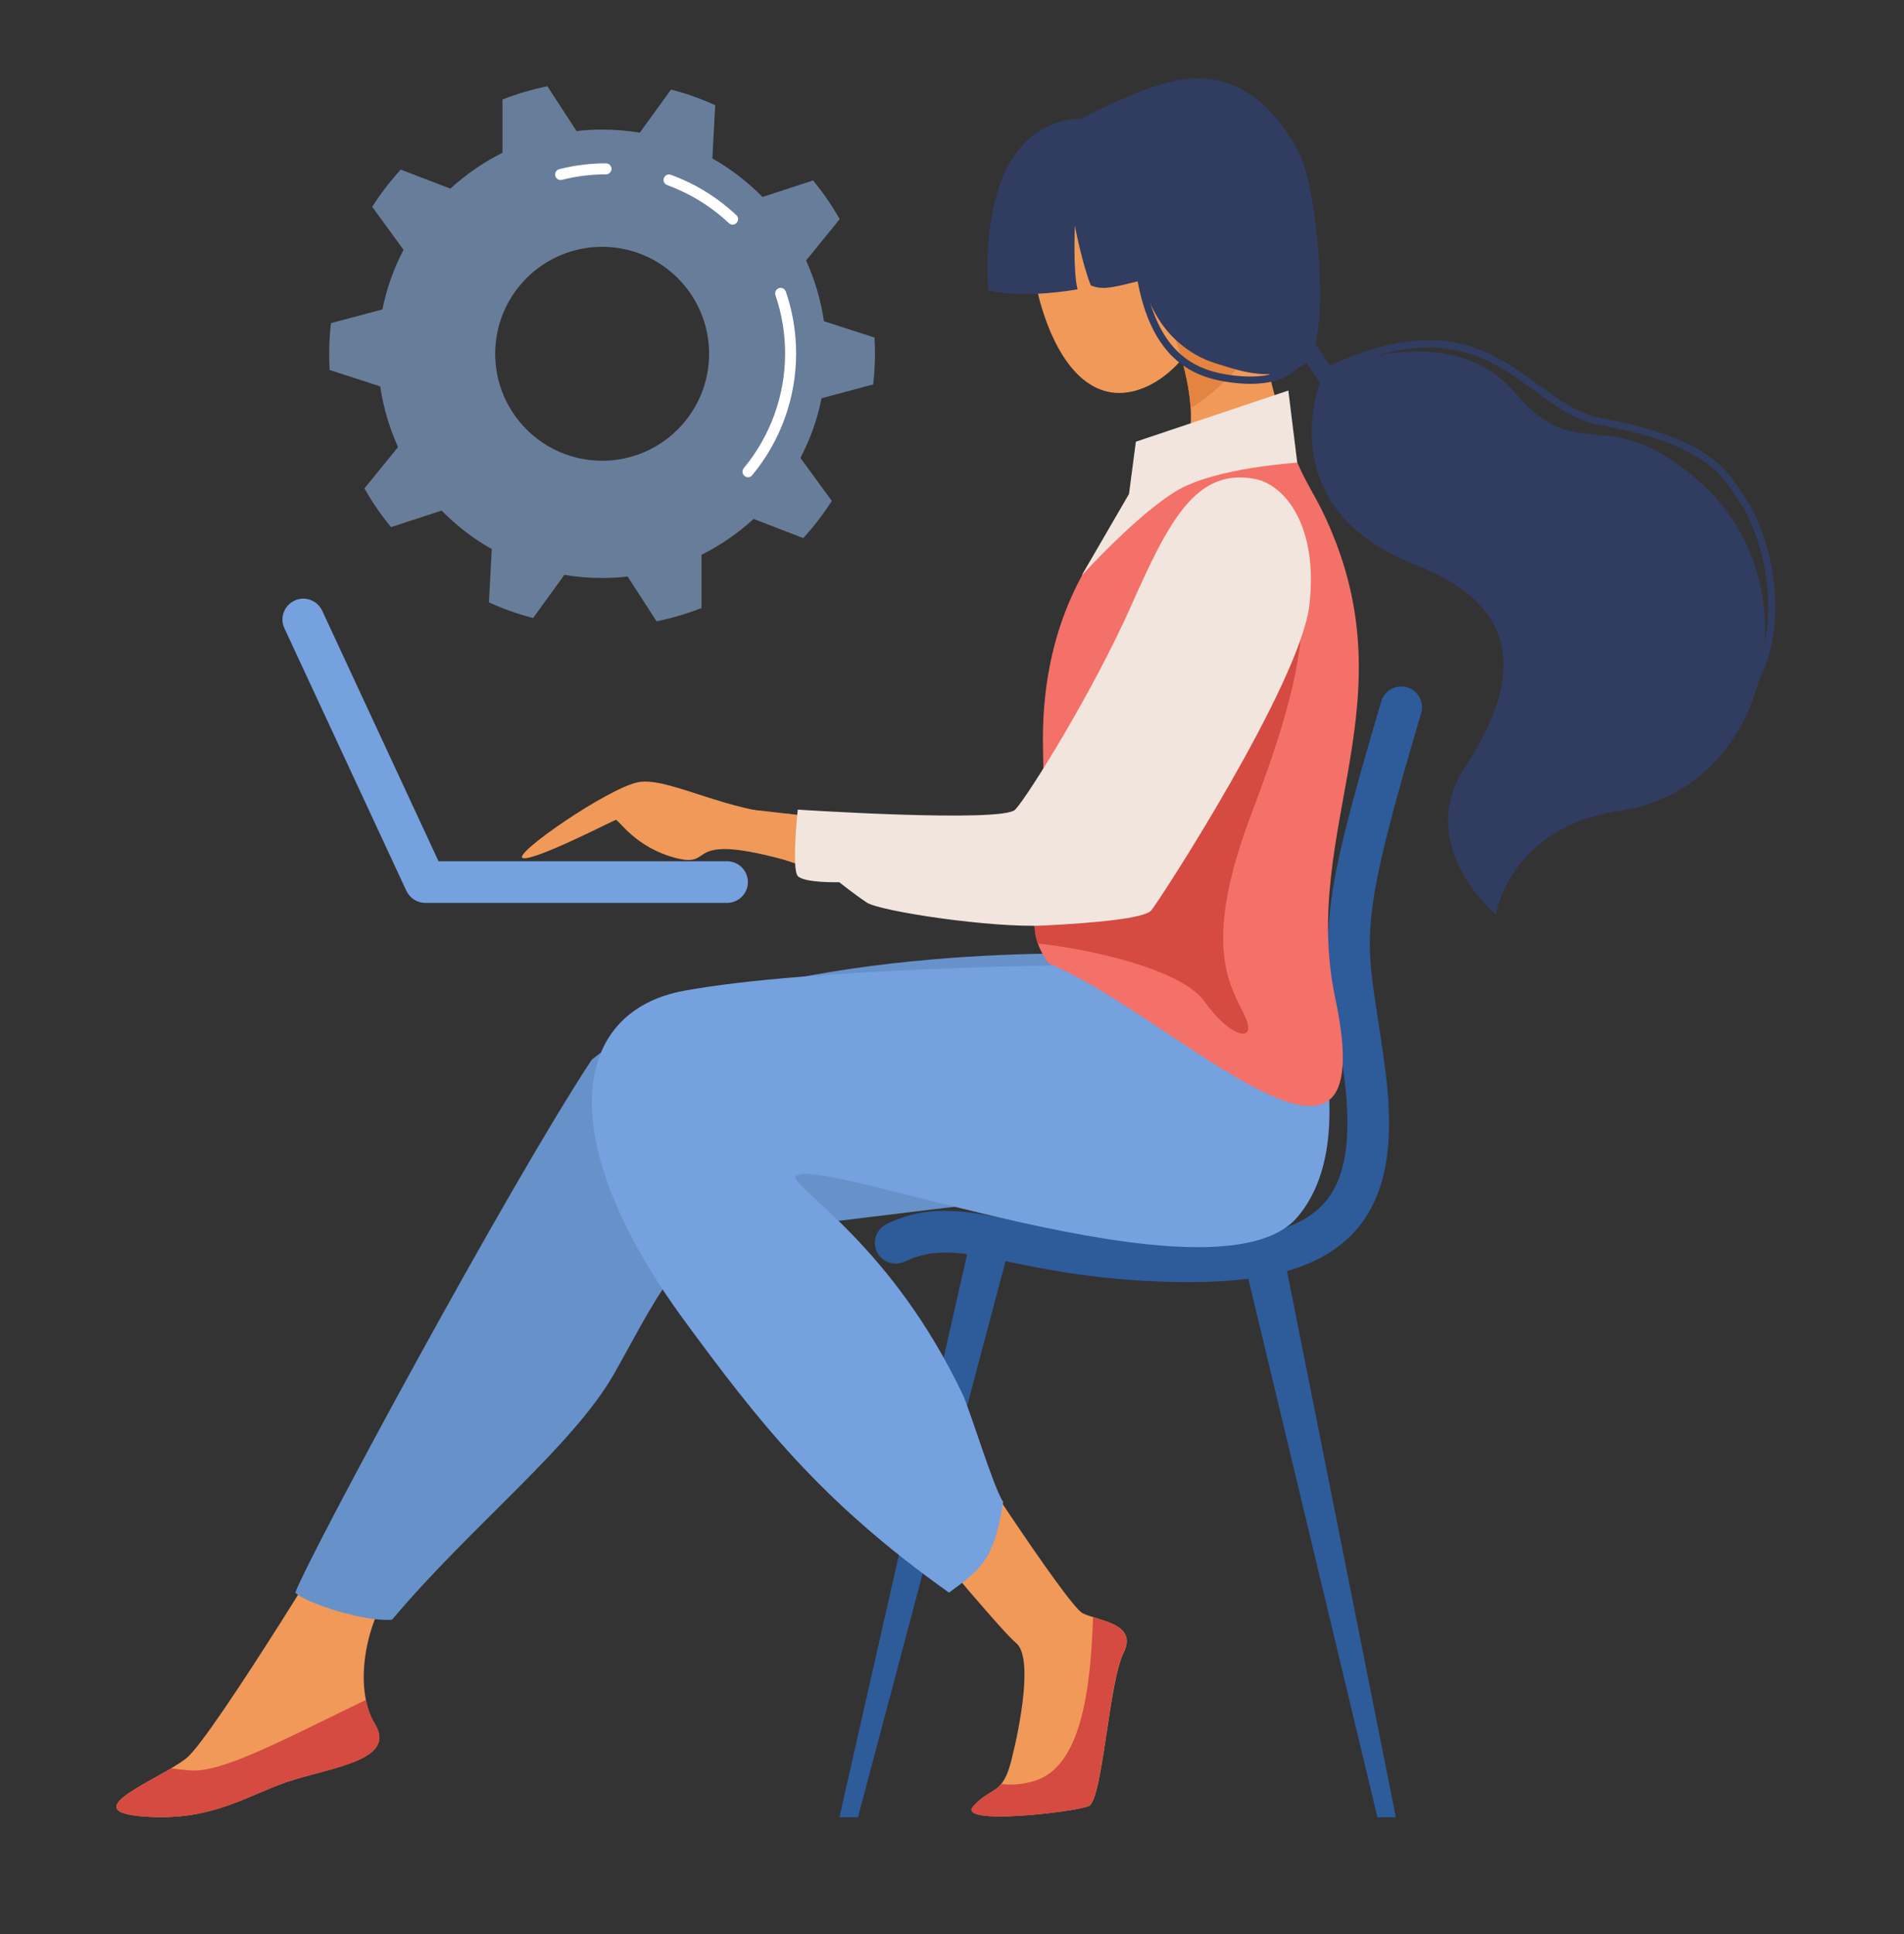 <?xml version="1.0" encoding="utf-8"?>
<!-- Generator: Adobe Illustrator 21.1.0, SVG Export Plug-In . SVG Version: 6.00 Build 0)  -->
<svg version="1.1" xmlns="http://www.w3.org/2000/svg" xmlns:xlink="http://www.w3.org/1999/xlink" x="0px" y="0px"
	 viewBox="0 0 1280 1300" style="enable-background:new 0 0 1280 1300;" xml:space="preserve">
<rect x="0" y="0" width="1280" height="1300" fill="#333333" stroke="none"/>
<style type="text/css">
	.st0{fill:#F09959;}
	.st1{fill:#E38540;}
	.st2{fill:#303C60;}
	.st3{fill:#6791C9;}
	.st4{fill:#D54A41;}
	.st5{fill:#2E5B9A;}
	.st6{fill:#75A1DE;}
	.st7{fill:#F37168;}
	.st8{fill:#F2E5DE;}
	.st9{opacity:0.5;fill:#9EC8FF;}
	.st10{fill:#FFFFFF;}
</style>
<g id="Layer_12">
	<g>
		<path class="st0" d="M811.2,171.5c11.5,40.5-16.6,82.2-47.5,91c-30.9,8.8-52.9-18.7-64.4-59.2c-11.5-40.5,4.3-80.4,35.2-89.2
			C765.4,105.3,799.7,131,811.2,171.5z"/>
		<path class="st0" d="M872.2,311c-22.5-53.2-28-112.9-28-112.9l-58.8,17.4c0,0,33.4,74.9,1.3,101.6c-6.8,5.7-14.7,12.6-22.9,20.9
			C798.5,312.9,835.7,305.9,872.2,311z"/>
		<path class="st1" d="M845.9,212.3c-3.5-3.1-7.8-7-12.4-11l-48,14.2c0,0.1-0.1,0.2-0.1,0.3c1.2,2.7,13.4,31.2,15,58.6
			c14.3-8.7,30-22.8,47.9-47.5C847.3,221.3,846.5,216.4,845.9,212.3z"/>
		<path class="st2" d="M727.3,79.5c-74.5,3.6-62.8,115.7-62.8,115.7s19.4,6,59.9-0.7c-3.1-12-1.8-42.8-1.8-42.8s4.7,25,10.7,40.1
			c8.6,3.9,18.3,0.4,34.8-3.5c8.5,35.6,32.4,50.7,48.8,55.8c18.1,5.7,37.3,12.5,58.7,1.8c21.4-10.7,9.6-120-1.7-142
			c-17-33-45.4-62.5-94.4-46.9C754.8,64.7,727.3,79.5,727.3,79.5z"/>
		<path class="st2" d="M856.9,212.7l30.5,44.5c0,0-33.8,84.4,64.4,122.6c76.9,29.9,67.9,82.7,33.1,135.7
			c-34.8,53.1,20.8,99.4,20.8,99.4s8.5-58.8,83.2-69.9c101.9-15.1,130.8-151.9,54.6-220.4c-63-56.6-82.1-9.7-124.8-60.5
			c-42.6-50.8-123.1-16.5-123.1-16.5l-29.5-43L856.9,212.7z"/>
	</g>
</g>
<g id="Layer_11">
	<g>
		<path class="st0" d="M239.4,1008.9c0,0-96.3,158.7-114.1,172.9c-17.8,14.3-76.7,35.7-28.5,39.2c48.1,3.6,71.3-16,101.6-25
			c30.3-8.9,67.7-14.3,53.5-37.4c-14.3-23.2-8.3-73.8,22.4-105.9C305,1020.7,239.4,1008.9,239.4,1008.9z"/>
		<path class="st3" d="M730.6,641c0,0-238.3-6.2-332.8,71.3c-55.3,83.8-188.9,331-199.3,358.2c7.1,7.1,47.2,20,65.1,18.2
			c52.6-62.7,122.1-116.9,149.7-166.1c34.1-60.6,44.6-90.9,99.8-96.3c55.3-5.3,180-23.2,217.5-23.2C768.1,803.2,730.6,641,730.6,641
			z"/>
		<path class="st4" d="M246,1142.6c-63.9,31.2-98.2,49.1-118.7,47.4c-4.8-0.4-8.8-0.9-12.2-1.4c-22.8,13.5-59.1,29.4-18.2,32.4
			c48.1,3.6,71.3-16,101.6-25c30.3-8.9,67.7-14.3,53.5-37.4C249.2,1154.2,247.2,1148.7,246,1142.6z"/>
	</g>
</g>
<g id="Layer_10">
	<g>
		<polygon class="st5" points="938.4,1221.5 926,1221.5 836.4,847.8 863.9,847.8 		"/>
		<polygon class="st5" points="564.3,1221.5 576.8,1221.5 679.5,834.5 652.1,834.5 		"/>
		<g>
			<path class="st5" d="M799.6,861.8c-3.8,0-7.6,0-11.6-0.1c-49.2-1.2-82.8-8-109.7-13.5c-31.9-6.5-49.4-10-70.1-0.2
				c-7,3.3-15.3,0.4-18.7-6.6c-3.3-7-0.4-15.3,6.6-18.7c29.2-13.9,53.7-8.9,87.8-2c25.9,5.3,58.1,11.8,104.8,13
				c52.7,1.3,84.9-6.6,101.3-24.8c14.7-16.3,19-43.5,13.6-85.5c-1.8-14.2-3.7-26.1-5.3-36.5c-4.5-29.3-7.5-48.7-3.8-78.5
				c3.4-27.8,12.7-65,34.1-137c2.2-7.4,10-11.6,17.4-9.4c7.4,2.2,11.6,10,9.4,17.4c-40,134.7-38,147.9-29.4,203.3
				c1.6,10.6,3.5,22.6,5.4,37.2c6.5,50.8,0,85-20.6,107.8C889.7,851,855.1,861.8,799.6,861.8z"/>
		</g>
	</g>
</g>
<g id="Layer_9">
	<g>
		<path class="st0" d="M638,956.1c0,0,79.2,123,89.9,128.3c10.7,5.3,37.4,6.7,27.4,26.7c-10,20.1-14,98.9-23.4,102.9
			c-9.4,4-89.6,13.4-77.5,0c12-13.4,19.4-6.7,25.5-30.7c6.1-24.1,14.6-69.5,3.2-78.9c-11.4-9.4-80.9-93.6-80.9-93.6L638,956.1z"/>
		<path class="st6" d="M866.4,624.7l-138.5,23.9c0,0-184.1,1.7-268.3,17.4c-76.6,14.3-87.8,101.3,0,221
			c49.9,68,92.1,122.3,178.4,183.5c21.9-16.1,30.3-22.2,36.4-61c-6.2-8.6-22.4-62.2-27.4-72.6c-47.7-99.8-111.4-136-112.3-145.9
			c10.7-17.4,283.3,90.6,337.5,27.1C923.9,757.5,866.4,624.7,866.4,624.7z"/>
		<path class="st4" d="M734.8,1087c-1.6,50.6-8.5,100.7-39.4,110.1c-8.2,2.5-15.7,2.9-22.3,2c-4.9,6-10.8,6.1-18.8,14.9
			c-12,13.4,68.2,4,77.5,0c9.4-4,13.4-82.9,23.4-102.9C763.5,1094.7,746.9,1090.8,734.8,1087z"/>
	</g>
</g>
<g id="Layer_8">
	<path class="st0" d="M830.8,327.8c-60.6,21.2-53.9,85-109.6,179.1c-28.9,48.7-55.7,48-55.7,48s-67.7,0.5-149.5-9.5
		c-51.3-6.3-54.5,9-18.9,21.7c71.9,25.7,146.5,53.4,206.7,46.7c60.2-6.7,163.1-160.2,168.4-200.1
		C879.5,358.5,861.3,317.1,830.8,327.8z"/>
</g>
<g id="Layer_7">
	<g>
		<path class="st6" d="M488.8,606.9H285.9c-5.4,0-10.4-3.2-12.7-8.1l-82-176.5c-3.3-7-0.2-15.3,6.8-18.6c7-3.3,15.3-0.2,18.6,6.8
			l78.2,168.4h194c7.7,0,14,6.3,14,14C502.8,600.6,496.5,606.9,488.8,606.9z"/>
	</g>
</g>
<g id="Layer_6">
	<g>
		<path class="st7" d="M872.2,311c-36.5-5.1-73.6,1.8-108.4,27c-30.4,31-64.7,82-62.6,166.2c2.7,107-16.5,113.8,3.5,143.2
			c83.6,34.5,226.7,182.9,193,23.8c-24.4-115.2,53.5-201.1-9.3-328.8C883.2,332.1,876.8,322,872.2,311z"/>
		<path class="st4" d="M701.1,544.5c-1.6,55.8-9.5,72.2-3.5,89.7c34.1,3.5,96.5,17.1,112.1,38.9c17.8,25,35.7,28.5,27.3,10.1
			c-8.3-18.4-30.3-44.6,3.6-134.3c33.9-89.7,49.9-150.3,16.6-212.7L701.1,544.5z"/>
		<path class="st8" d="M866.1,262.5l6,48.5c0,0-53.1,3.2-79.5,18c-26.4,14.9-65.4,57.8-65.4,57.8l31.8-54.8l4.6-35.1L866.1,262.5z"
			/>
	</g>
</g>
<g id="Layer_5">
	<g>
		<path class="st0" d="M531.3,547.2c-41-0.6-81.7-25-101.9-21.5c-20.2,3.6-86.2,49.3-77.8,51.1c8.3,1.8,60.6-25.3,62.4-25.7
			c1.8-0.4,13.1,18.8,41,25.8c27.9,7,0.2-20.9,86.8,5.2C598,599.1,531.3,547.2,531.3,547.2z"/>
		<path class="st8" d="M843.5,321.9c-39.4-7.4-57.6,27.9-83.2,85.6c-25.6,57.6-69.2,127.6-77.8,136.7c-8.7,9-146.2,0-146.2,0
			s-4.2,39.8,0,44.6c4.2,4.8,27.9,4.2,27.9,4.2s9.5,7.6,18.4,13.6c8.9,6,84.4,17.3,119.4,15.5c35.1-1.8,67.1-4.8,71.9-10.1
			c4.8-5.3,100.4-152.7,106.4-205.6C886.3,353.4,863.7,325.7,843.5,321.9z"/>
	</g>
</g>
<g id="Layer_4">
	<g>
		<path class="st2" d="M1178.7,462.2c-0.4,0-0.8-0.1-1.2-0.3c-1.2-0.6-1.6-2.1-1-3.3c25.7-46.9,4.7-103.8-5.8-119.2
			c-1.1-1.6-2.2-3.3-3.3-5c-10.4-16.2-23.3-36.3-92-48.7c-16.5-3-29.8-12.8-44-23.1c-29.3-21.5-62.6-45.9-134.8-12.7
			c-1.2,0.6-2.7,0-3.2-1.2c-0.6-1.2,0-2.7,1.2-3.2c74.8-34.4,109.3-9.1,139.7,13.2c13.7,10,26.6,19.5,41.9,22.3
			c70.8,12.7,84.4,33.9,95.2,50.8c1.1,1.7,2.1,3.3,3.2,4.9c6.4,9.3,14.2,28.5,17.4,50.5c2.8,19.1,3.1,47.4-11.3,73.8
			C1180.4,461.8,1179.5,462.2,1178.7,462.2z"/>
	</g>
</g>
<g id="Layer_3">
	<g>
		<path class="st2" d="M840.7,258c-4.9,0-10.1-0.4-15.8-1.3c-26-3.9-60.8-18.7-63.6-101.7c0-1.3,1-2.5,2.4-2.5
			c1.4-0.1,2.5,1,2.5,2.4c1.1,34.4,8,59.8,20.3,75.6c9.4,12,21.8,18.8,39.1,21.4c24.3,3.6,40.3-0.9,47.8-13.4
			c0.7-1.2,2.2-1.5,3.3-0.8c1.2,0.7,1.5,2.2,0.8,3.3C870.9,252.3,858.5,258,840.7,258z"/>
	</g>
</g>
<g id="Layer_13">
	<g>
		<path class="st9" d="M587,258.4c0.8-6.8,1.2-13.6,1.2-20.6c0-3.7-0.1-7.3-0.3-10.9l-34-11c-2.1-14.3-6.2-28-12-40.8l22.6-27.8
			c-5.2-9.2-11.2-17.9-17.9-26l-34,11.1c-9.9-10.1-21.3-18.9-33.7-25.9l1.9-35.8c-9.5-4.3-19.4-7.9-29.7-10.5l-21,29
			c-8.2-1.4-16.6-2.1-25.2-2.1c-5.9,0-11.6,0.3-17.3,1L368,58c-10.4,2.1-20.5,5.1-30.2,8.9l0,35.8c-12.8,6.4-24.6,14.5-35,24.1
			L269.4,114c-7.1,7.8-13.5,16.1-19.2,25l21.1,28.9c-6.5,12.4-11.4,25.9-14.2,40.1l-34.6,9.2c-0.8,6.8-1.2,13.6-1.2,20.6
			c0,3.7,0.1,7.3,0.3,10.9l34,11c2.1,14.3,6.2,28,12,40.8l-22.6,27.8c5.2,9.2,11.2,17.9,17.9,26l34-11.1
			c9.9,10.1,21.3,18.9,33.7,25.9l-1.9,35.8c9.5,4.3,19.4,7.9,29.7,10.5l21-29c8.2,1.4,16.6,2.1,25.2,2.1c5.9,0,11.6-0.3,17.3-1
			l19.5,30.1c10.4-2.1,20.5-5.1,30.2-8.9l0-35.8c12.8-6.4,24.6-14.5,35-24.1l33.4,12.9c7.1-7.8,13.5-16.1,19.2-25l-21.1-28.9
			c6.5-12.4,11.4-25.9,14.2-40.1L587,258.4z M404.8,309.7c-39.7,0-71.9-32.2-71.9-71.9c0-39.7,32.2-71.9,71.9-71.9
			c39.7,0,71.9,32.2,71.9,71.9C476.7,277.5,444.5,309.7,404.8,309.7z"/>
		<g>
			<path class="st10" d="M502.9,320.8c-0.8,0-1.7-0.3-2.4-0.9c-1.6-1.3-1.8-3.6-0.5-5.2c17.9-21.6,27.8-48.9,27.8-77
				c0-13.5-2.2-26.7-6.5-39.3c-0.7-1.9,0.4-4,2.3-4.7c1.9-0.7,4,0.4,4.7,2.3c4.6,13.4,6.9,27.4,6.9,41.7c0,29.8-10.5,58.8-29.5,81.7
				C505,320.4,504,320.8,502.9,320.8z"/>
		</g>
		<g>
			<path class="st10" d="M492.5,151c-0.9,0-1.8-0.3-2.5-1c-12-11.3-26-19.9-41.5-25.6c-1.9-0.7-2.9-2.8-2.2-4.7s2.8-2.9,4.7-2.2
				c16.4,6,31.2,15.1,44,27.1c1.5,1.4,1.6,3.7,0.2,5.2C494.4,150.6,493.5,151,492.5,151z"/>
		</g>
		<g>
			<path class="st10" d="M376.9,121c-1.7,0-3.2-1.1-3.6-2.8c-0.5-2,0.7-4,2.7-4.5c10.2-2.6,20.8-3.9,31.4-3.9c2,0,3.7,1.7,3.7,3.7
				s-1.7,3.7-3.7,3.7c-10,0-20,1.2-29.6,3.7C377.5,121,377.2,121,376.9,121z"/>
		</g>
	</g>
</g>
</svg>
